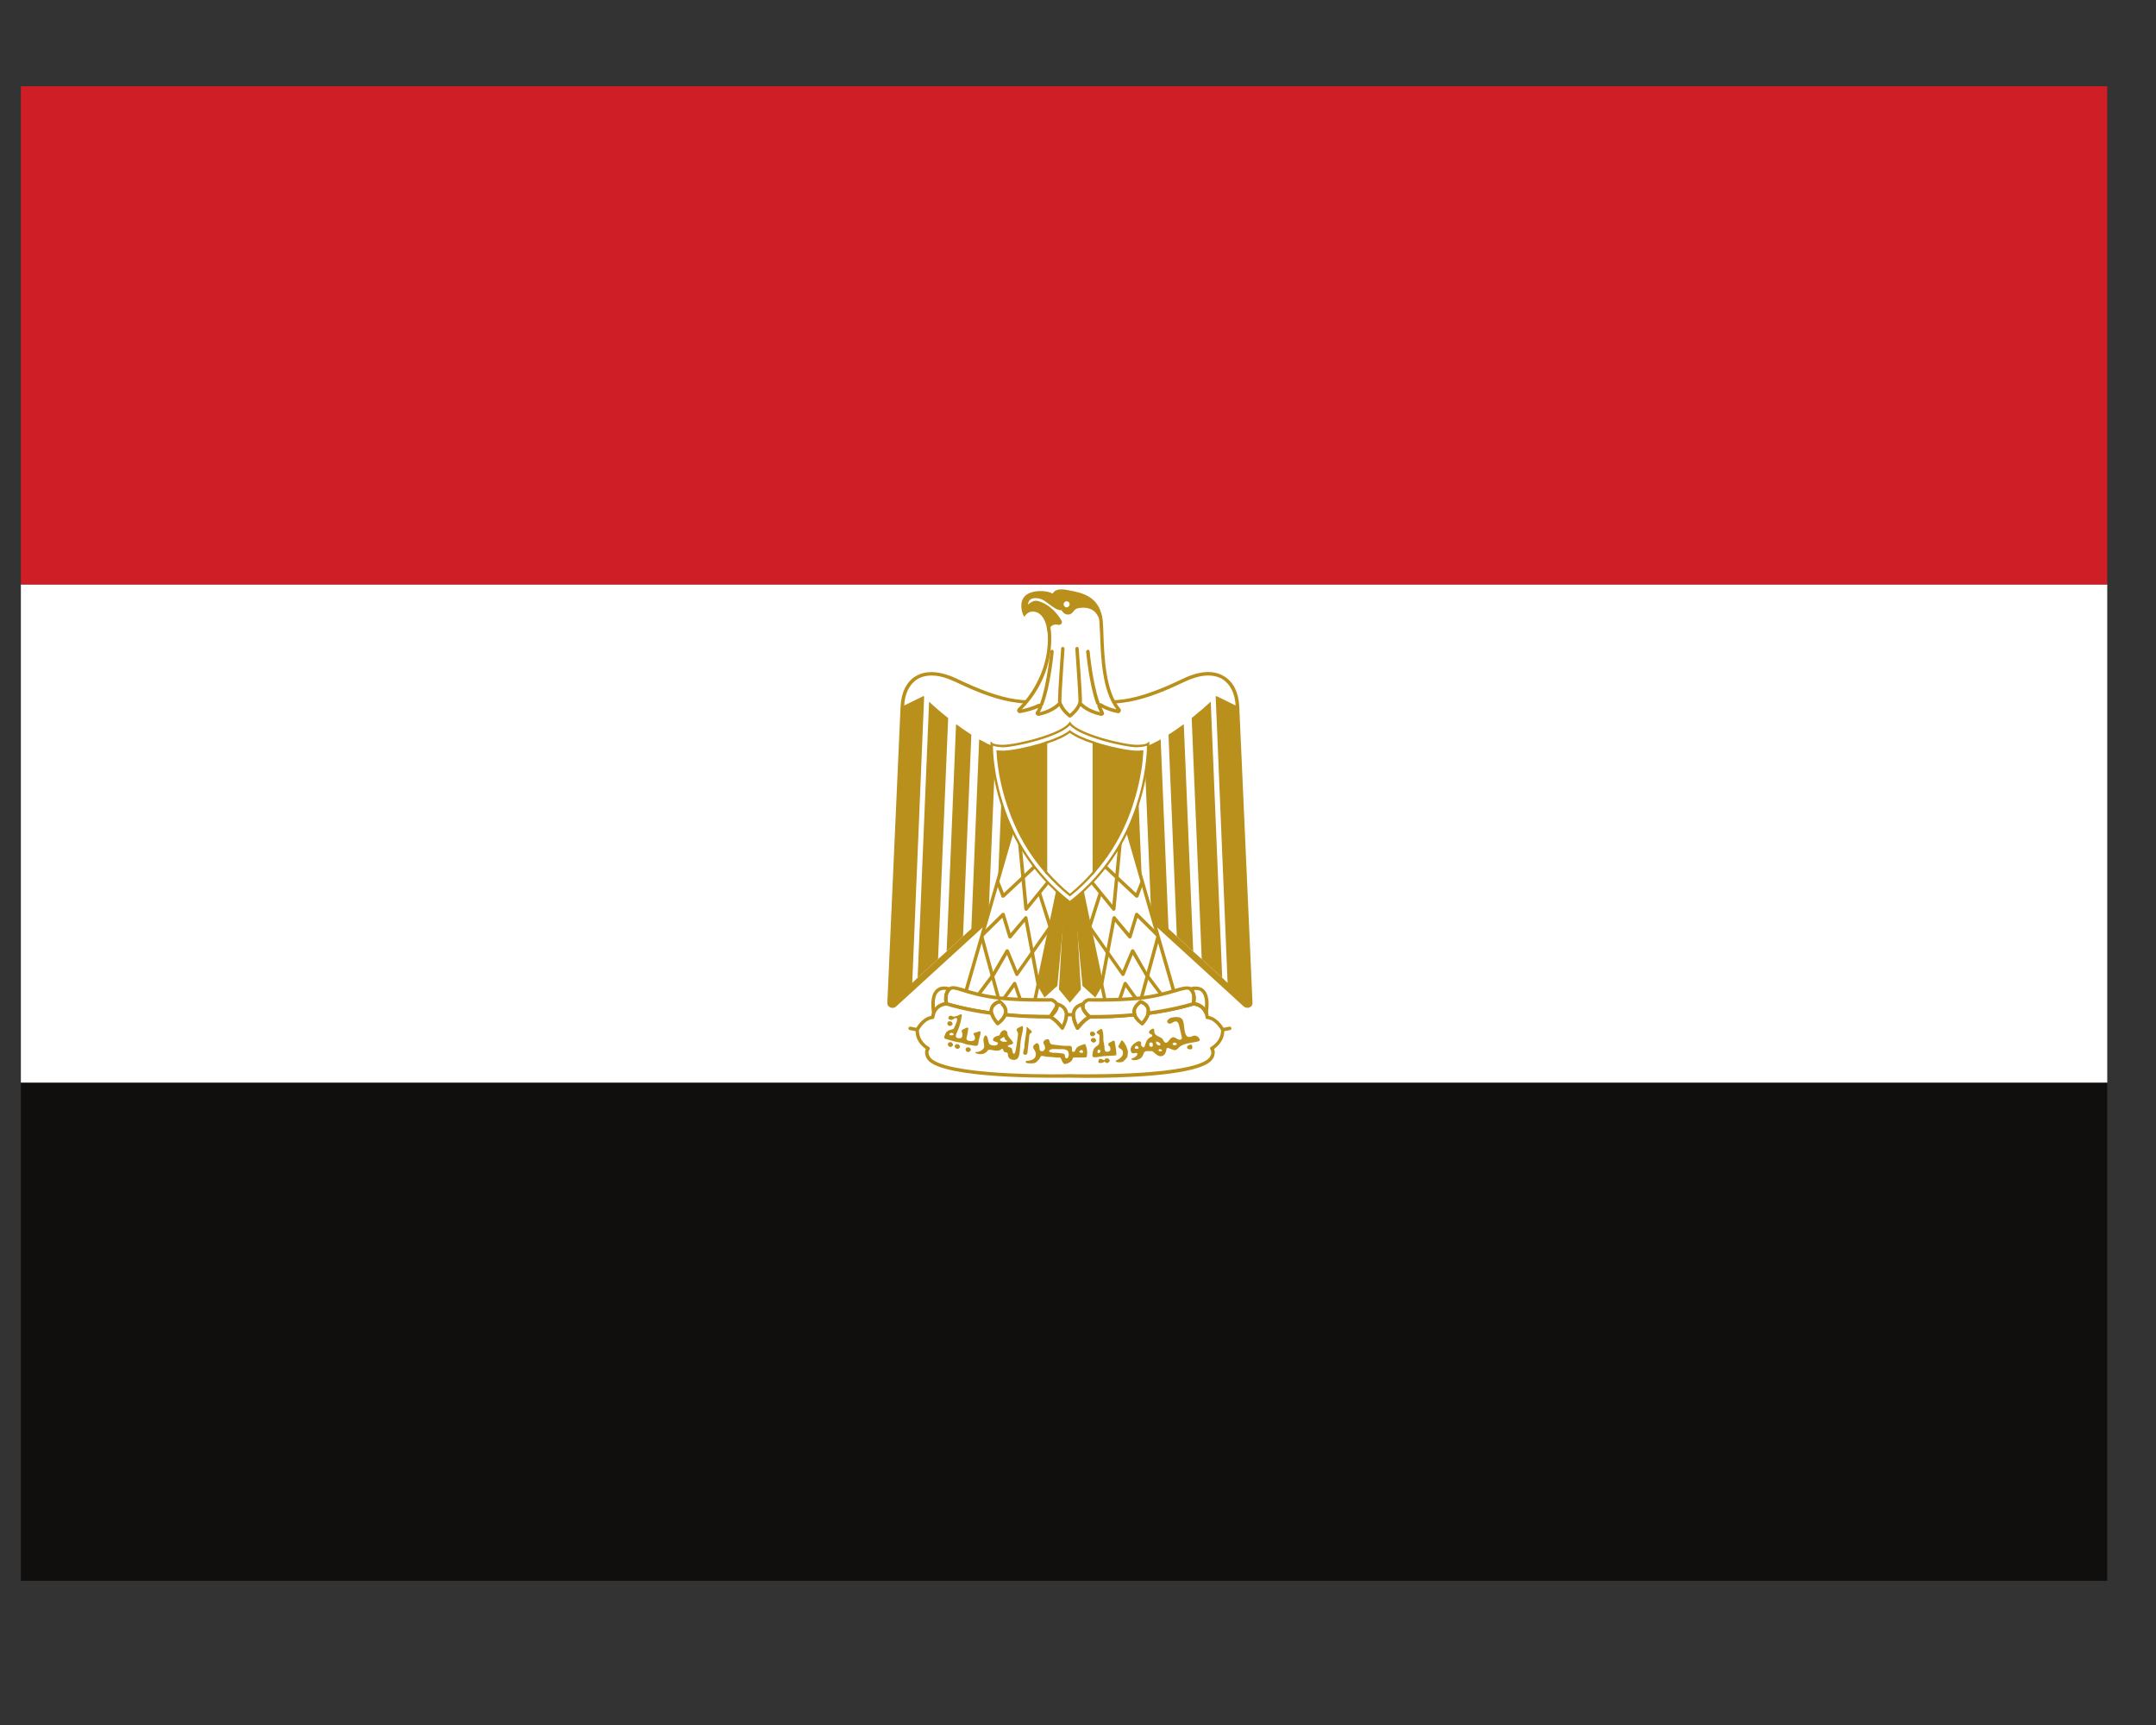 <svg xmlns="http://www.w3.org/2000/svg" xmlns:xlink="http://www.w3.org/1999/xlink" width="50" zoomAndPan="magnify" viewBox="0 0 37.5 30" height="40" preserveAspectRatio="xMidYMid meet" version="1.0"><rect x="0" y="0" width="37.5" height="30" fill="#333333" stroke="none"/><defs><clipPath id="5edb1a6a4b"><path d="M 0.363 18 L 36.652 18 L 36.652 27.582 L 0.363 27.582 Z M 0.363 18 " clip-rule="nonzero"/></clipPath><clipPath id="6e9725c620"><path d="M 0.363 10 L 36.652 10 L 36.652 19 L 0.363 19 Z M 0.363 10 " clip-rule="nonzero"/></clipPath><clipPath id="31eac10a51"><path d="M 0.363 1.453 L 36.652 1.453 L 36.652 11 L 0.363 11 Z M 0.363 1.453 " clip-rule="nonzero"/></clipPath></defs><g clip-path="url(#5edb1a6a4b)"><path fill="#100f0d" d="M 38.207 18.828 L 38.207 27.492 L -0.988 27.492 L -0.988 18.828 L 38.207 18.828 " fill-opacity="1" fill-rule="nonzero"/></g><g clip-path="url(#6e9725c620)"><path fill="#ffffff" d="M 38.207 10.164 L 38.207 18.828 L -0.988 18.828 L -0.988 10.164 L 38.207 10.164 " fill-opacity="1" fill-rule="nonzero"/></g><g clip-path="url(#31eac10a51)"><path fill="#d01e27" d="M 38.207 1.5 L 38.207 10.164 L -0.988 10.164 L -0.988 1.5 L 38.207 1.5 " fill-opacity="1" fill-rule="nonzero"/></g><path fill="#b9901c" d="M 19.141 10.742 C 19.059 10.52 18.848 10.527 18.742 10.551 C 18.637 10.57 18.648 10.66 18.578 10.66 C 18.527 10.66 18.504 10.625 18.492 10.602 C 18.488 10.59 18.477 10.586 18.469 10.586 C 18.414 10.59 18.355 10.543 18.355 10.543 C 18.211 10.453 18.152 10.375 18.008 10.375 C 17.91 10.375 17.871 10.426 17.855 10.48 C 17.848 10.516 17.887 10.543 17.914 10.523 C 17.93 10.512 17.941 10.504 17.953 10.496 C 17.984 10.477 18.027 10.473 18.062 10.484 C 18.336 10.574 18.457 10.852 18.457 10.852 C 18.34 10.805 18.273 10.852 18.234 10.906 C 18.164 10.562 17.918 10.559 17.82 10.672 C 17.82 10.672 17.68 10.344 18.051 10.309 C 18.051 10.309 18.246 10.293 18.332 10.375 C 18.332 10.375 18.309 10.238 18.582 10.293 C 18.832 10.344 19.082 10.402 19.141 10.742 " fill-opacity="1" fill-rule="nonzero"/><path fill="#b9901c" d="M 18.469 10.555 C 18.488 10.555 18.512 10.57 18.52 10.59 C 18.531 10.617 18.551 10.629 18.578 10.629 C 18.594 10.629 18.602 10.621 18.617 10.598 C 18.641 10.57 18.668 10.535 18.738 10.523 C 18.805 10.508 18.941 10.492 19.051 10.57 C 18.957 10.41 18.785 10.363 18.578 10.32 C 18.445 10.293 18.395 10.316 18.375 10.336 C 18.359 10.352 18.359 10.371 18.359 10.371 L 18.371 10.457 L 18.309 10.398 C 18.246 10.336 18.105 10.336 18.055 10.34 C 18.043 10.34 18.031 10.344 18.02 10.344 C 18.129 10.348 18.195 10.395 18.273 10.453 C 18.305 10.473 18.332 10.496 18.371 10.52 C 18.387 10.531 18.434 10.559 18.469 10.555 Z M 17.965 10.578 C 17.984 10.578 18.008 10.578 18.023 10.582 C 18.086 10.598 18.195 10.652 18.25 10.844 C 18.285 10.816 18.332 10.797 18.398 10.805 C 18.348 10.723 18.234 10.574 18.051 10.512 C 18.023 10.504 17.992 10.508 17.969 10.523 C 17.957 10.527 17.945 10.535 17.938 10.543 C 17.91 10.562 17.879 10.562 17.855 10.547 C 17.84 10.535 17.828 10.523 17.824 10.504 C 17.82 10.547 17.828 10.59 17.836 10.617 C 17.871 10.59 17.918 10.578 17.965 10.578 Z M 18.219 10.98 L 18.207 10.91 C 18.176 10.762 18.105 10.664 18.008 10.641 C 17.949 10.625 17.883 10.645 17.844 10.691 L 17.812 10.727 L 17.793 10.684 C 17.789 10.676 17.727 10.523 17.797 10.406 C 17.84 10.332 17.926 10.293 18.047 10.281 C 18.055 10.281 18.207 10.266 18.309 10.324 C 18.316 10.312 18.324 10.301 18.332 10.293 C 18.379 10.246 18.465 10.238 18.59 10.266 C 18.82 10.309 19.105 10.367 19.172 10.738 L 19.113 10.754 C 19.039 10.551 18.852 10.559 18.746 10.578 C 18.703 10.59 18.688 10.613 18.668 10.637 C 18.648 10.66 18.625 10.688 18.578 10.688 C 18.531 10.688 18.488 10.66 18.465 10.613 C 18.406 10.617 18.344 10.574 18.336 10.57 C 18.301 10.547 18.27 10.523 18.238 10.5 C 18.16 10.441 18.105 10.402 18.008 10.402 C 17.941 10.402 17.902 10.434 17.887 10.488 C 17.883 10.492 17.887 10.496 17.887 10.5 C 17.891 10.5 17.895 10.5 17.898 10.496 C 17.91 10.488 17.926 10.48 17.938 10.473 C 17.98 10.445 18.027 10.441 18.07 10.457 C 18.355 10.551 18.48 10.824 18.484 10.84 L 18.516 10.902 L 18.445 10.879 C 18.363 10.848 18.301 10.859 18.262 10.922 L 18.219 10.98 " fill-opacity="1" fill-rule="nonzero"/><path fill="#ffffff" d="M 18.605 10.508 C 18.605 10.535 18.582 10.562 18.551 10.562 C 18.523 10.562 18.5 10.535 18.5 10.508 C 18.5 10.48 18.523 10.457 18.551 10.457 C 18.582 10.457 18.605 10.48 18.605 10.508 " fill-opacity="1" fill-rule="nonzero"/><path fill="#ffffff" d="M 21.758 17.438 C 21.758 17.488 21.695 17.52 21.656 17.484 L 18.609 14.703 L 15.562 17.484 C 15.523 17.52 15.461 17.488 15.465 17.438 L 15.695 12.285 C 15.715 11.824 16.051 11.555 16.621 11.828 C 17.332 12.164 17.953 12.371 18.609 12.039 C 19.27 12.371 19.887 12.164 20.598 11.828 C 21.168 11.555 21.504 11.824 21.523 12.285 L 21.758 17.438 " fill-opacity="1" fill-rule="nonzero"/><path fill="#b9901c" d="M 18.609 14.672 C 18.617 14.672 18.625 14.676 18.629 14.68 L 21.676 17.461 C 21.691 17.473 21.703 17.469 21.711 17.465 C 21.715 17.465 21.727 17.457 21.727 17.438 L 21.492 12.285 C 21.484 12.062 21.398 11.895 21.258 11.809 C 21.094 11.715 20.871 11.73 20.609 11.855 C 19.98 12.152 19.309 12.418 18.609 12.074 C 17.91 12.418 17.238 12.152 16.609 11.855 C 16.348 11.73 16.121 11.715 15.961 11.809 C 15.82 11.895 15.734 12.062 15.727 12.285 L 15.492 17.438 C 15.492 17.457 15.504 17.465 15.508 17.465 C 15.512 17.469 15.527 17.473 15.543 17.461 L 18.59 14.68 C 18.594 14.676 18.602 14.672 18.609 14.672 Z M 21.699 17.527 C 21.676 17.527 21.656 17.52 21.637 17.508 L 18.609 14.742 L 15.582 17.508 C 15.555 17.531 15.516 17.535 15.484 17.52 C 15.449 17.504 15.43 17.473 15.434 17.438 L 15.664 12.285 C 15.676 12.039 15.77 11.852 15.93 11.758 C 16.055 11.684 16.277 11.633 16.637 11.801 C 17.41 12.172 17.98 12.324 18.594 12.012 C 18.605 12.008 18.613 12.008 18.625 12.012 C 19.238 12.324 19.805 12.172 20.582 11.801 C 20.941 11.629 21.164 11.684 21.285 11.758 C 21.449 11.852 21.543 12.039 21.555 12.285 L 21.785 17.438 C 21.789 17.473 21.77 17.504 21.734 17.52 C 21.723 17.527 21.711 17.527 21.699 17.527 " fill-opacity="1" fill-rule="nonzero"/><path fill="#b9901c" d="M 16.895 12.777 L 16.75 16.285 L 16.465 16.547 L 16.629 12.594 C 16.711 12.656 16.801 12.715 16.895 12.777 " fill-opacity="1" fill-rule="nonzero"/><path fill="#b9901c" d="M 16.492 12.488 L 16.316 16.68 L 15.961 17.004 L 16.16 12.203 C 16.234 12.273 16.348 12.375 16.492 12.488 " fill-opacity="1" fill-rule="nonzero"/><path fill="#b9901c" d="M 17.316 13 L 17.191 16 L 16.891 16.27 L 16.742 16.406 L 16.457 16.664 L 16.312 16.801 L 15.953 17.125 L 15.859 17.211 L 15.559 17.488 C 15.52 17.523 15.457 17.492 15.457 17.441 L 15.695 12.285 L 16.062 12.105 C 16.062 12.105 16.066 12.109 16.074 12.117 L 15.867 17.094 L 15.961 17.004 L 16.316 16.68 L 16.465 16.547 L 16.75 16.285 L 16.895 16.152 L 17.031 12.859 C 17.125 12.91 17.219 12.957 17.316 13 " fill-opacity="1" fill-rule="nonzero"/><path fill="#b9901c" d="M 17.453 13.055 L 17.336 15.863 L 18.609 14.703 L 18.609 12.961 C 18.254 13.215 17.844 13.191 17.453 13.055 " fill-opacity="1" fill-rule="nonzero"/><path fill="#b9901c" d="M 20.324 12.777 L 20.469 16.285 L 20.754 16.547 L 20.59 12.594 C 20.508 12.656 20.418 12.715 20.324 12.777 " fill-opacity="1" fill-rule="nonzero"/><path fill="#b9901c" d="M 20.727 12.488 L 20.902 16.68 L 21.258 17.004 L 21.059 12.203 C 20.984 12.273 20.867 12.375 20.727 12.488 " fill-opacity="1" fill-rule="nonzero"/><path fill="#b9901c" d="M 19.902 13 L 20.027 16 L 20.328 16.27 L 20.477 16.406 L 20.762 16.664 L 20.906 16.801 L 21.266 17.125 L 21.359 17.211 L 21.66 17.488 C 21.699 17.523 21.762 17.492 21.762 17.441 L 21.523 12.285 L 21.156 12.105 C 21.156 12.105 21.152 12.109 21.145 12.117 L 21.352 17.094 L 21.258 17.004 L 20.902 16.68 L 20.754 16.547 L 20.469 16.285 L 20.324 16.152 L 20.188 12.859 C 20.094 12.91 20 12.957 19.902 13 " fill-opacity="1" fill-rule="nonzero"/><path fill="#b9901c" d="M 19.766 13.055 L 19.883 15.863 L 18.609 14.703 L 18.609 12.961 C 18.965 13.215 19.375 13.191 19.766 13.055 " fill-opacity="1" fill-rule="nonzero"/><path fill="#b9901c" d="M 18.777 17.199 L 18.609 17.402 L 18.441 17.199 L 18.547 15.426 L 18.609 15.414 L 18.672 15.426 L 18.777 17.199 " fill-opacity="1" fill-rule="nonzero"/><path fill="#b9901c" d="M 18.465 17.191 L 18.609 17.367 L 18.754 17.191 L 18.652 15.445 L 18.609 15.438 L 18.566 15.445 Z M 18.609 17.438 L 18.418 17.207 L 18.523 15.406 L 18.609 15.391 L 18.695 15.406 L 18.801 17.207 L 18.609 17.438 " fill-opacity="1" fill-rule="nonzero"/><path fill="#b9901c" d="M 18.035 17.086 L 18.172 17.312 L 18.371 17.133 L 18.539 15.367 L 18.477 15.344 L 18.41 15.348 L 18.035 17.086 " fill-opacity="1" fill-rule="nonzero"/><path fill="#b9901c" d="M 18.062 17.078 L 18.176 17.273 L 18.348 17.125 L 18.512 15.383 L 18.473 15.367 L 18.43 15.371 Z M 18.168 17.348 L 18.012 17.086 L 18.016 17.078 L 18.391 15.324 L 18.48 15.32 L 18.562 15.352 L 18.391 17.145 L 18.168 17.348 " fill-opacity="1" fill-rule="nonzero"/><path fill="#b9901c" d="M 19.184 17.086 L 19.047 17.312 L 18.848 17.133 L 18.68 15.367 L 18.742 15.344 L 18.809 15.348 L 19.184 17.086 " fill-opacity="1" fill-rule="nonzero"/><path fill="#b9901c" d="M 18.871 17.125 L 19.043 17.273 L 19.156 17.078 L 18.789 15.371 L 18.746 15.367 L 18.707 15.383 Z M 19.051 17.348 L 18.828 17.145 L 18.656 15.352 L 18.738 15.32 L 18.828 15.324 L 19.207 17.086 L 19.051 17.348 " fill-opacity="1" fill-rule="nonzero"/><path fill="#ffffff" d="M 19.117 12.281 C 19.133 12.324 19.152 12.363 19.172 12.395 C 19.18 12.406 19.168 12.422 19.152 12.422 C 19.078 12.402 18.914 12.355 18.801 12.25 C 18.793 12.238 18.777 12.242 18.773 12.254 C 18.738 12.34 18.652 12.418 18.621 12.445 C 18.613 12.449 18.605 12.449 18.598 12.445 C 18.566 12.418 18.48 12.34 18.445 12.254 C 18.441 12.242 18.426 12.238 18.418 12.25 C 18.305 12.355 18.141 12.402 18.066 12.422 C 18.051 12.422 18.039 12.406 18.047 12.395 C 18.062 12.363 18.082 12.332 18.098 12.293 C 18.105 12.277 18.086 12.262 18.07 12.27 C 17.965 12.324 17.824 12.355 17.742 12.371 C 17.723 12.375 17.715 12.355 17.727 12.34 C 17.852 12.219 18.211 11.824 18.25 11.223 C 18.262 11.098 18.254 10.996 18.238 10.914 C 18.234 10.91 18.238 10.902 18.242 10.898 C 18.273 10.855 18.328 10.816 18.418 10.836 C 18.434 10.84 18.445 10.824 18.438 10.812 C 18.395 10.73 18.273 10.555 18.062 10.484 C 18.027 10.473 17.984 10.477 17.953 10.496 C 17.938 10.508 17.914 10.523 17.898 10.535 C 17.879 10.555 17.848 10.539 17.852 10.512 C 17.859 10.449 17.891 10.375 18.008 10.375 C 18.152 10.375 18.211 10.453 18.355 10.543 C 18.355 10.543 18.414 10.59 18.469 10.586 C 18.477 10.586 18.488 10.59 18.492 10.602 C 18.504 10.625 18.527 10.66 18.578 10.66 C 18.648 10.66 18.637 10.57 18.742 10.551 C 18.848 10.527 19.055 10.52 19.141 10.742 C 19.141 10.742 19.145 10.742 19.145 10.746 C 19.148 10.781 19.152 10.816 19.156 10.859 C 19.176 11.285 19.168 12 19.461 12.344 C 19.473 12.355 19.461 12.375 19.445 12.375 C 19.375 12.359 19.254 12.328 19.145 12.262 C 19.129 12.25 19.109 12.266 19.117 12.281 " fill-opacity="1" fill-rule="nonzero"/><path fill="#b9901c" d="M 18.801 12.266 Z M 19.145 12.273 Z M 18.43 12.215 C 18.434 12.215 18.438 12.215 18.438 12.215 C 18.453 12.219 18.469 12.23 18.477 12.242 C 18.504 12.316 18.574 12.383 18.609 12.414 C 18.641 12.387 18.715 12.316 18.746 12.242 C 18.75 12.23 18.766 12.219 18.777 12.215 C 18.793 12.211 18.812 12.215 18.824 12.227 C 18.918 12.32 19.055 12.367 19.133 12.387 C 19.117 12.359 19.105 12.328 19.09 12.293 C 19.082 12.273 19.086 12.25 19.102 12.238 C 19.121 12.227 19.141 12.223 19.16 12.234 C 19.25 12.293 19.352 12.32 19.418 12.336 C 19.168 12.012 19.148 11.43 19.133 11 C 19.129 10.949 19.125 10.902 19.125 10.859 C 19.125 10.82 19.121 10.785 19.113 10.75 C 19.035 10.551 18.852 10.559 18.746 10.578 C 18.703 10.59 18.688 10.613 18.668 10.637 C 18.648 10.66 18.625 10.688 18.578 10.688 C 18.531 10.688 18.488 10.66 18.465 10.613 C 18.406 10.617 18.344 10.574 18.336 10.57 C 18.301 10.547 18.27 10.523 18.238 10.5 C 18.16 10.441 18.105 10.402 18.008 10.402 C 17.93 10.402 17.887 10.441 17.879 10.516 C 17.895 10.5 17.914 10.484 17.938 10.473 C 17.98 10.445 18.027 10.441 18.07 10.457 C 18.293 10.527 18.422 10.719 18.465 10.797 C 18.473 10.812 18.473 10.832 18.461 10.848 C 18.449 10.863 18.43 10.871 18.41 10.867 C 18.348 10.852 18.301 10.867 18.27 10.91 C 18.285 11 18.289 11.105 18.281 11.227 C 18.242 11.793 17.934 12.176 17.773 12.336 C 17.848 12.32 17.965 12.289 18.059 12.242 C 18.078 12.234 18.098 12.238 18.113 12.25 C 18.129 12.266 18.133 12.285 18.125 12.305 C 18.113 12.332 18.098 12.363 18.086 12.387 C 18.164 12.367 18.301 12.32 18.395 12.227 C 18.402 12.219 18.418 12.215 18.43 12.215 Z M 18.609 12.48 C 18.598 12.48 18.59 12.473 18.578 12.465 C 18.547 12.438 18.465 12.367 18.426 12.281 C 18.312 12.387 18.156 12.43 18.074 12.449 C 18.055 12.453 18.035 12.445 18.023 12.43 C 18.012 12.418 18.012 12.395 18.02 12.379 C 18.035 12.359 18.047 12.336 18.059 12.312 C 17.941 12.363 17.805 12.391 17.746 12.402 C 17.727 12.406 17.707 12.395 17.695 12.375 C 17.688 12.359 17.691 12.336 17.707 12.32 C 17.816 12.215 18.18 11.82 18.223 11.219 C 18.23 11.105 18.227 11.004 18.207 10.918 C 18.207 10.906 18.207 10.895 18.215 10.883 C 18.246 10.836 18.305 10.793 18.398 10.805 C 18.348 10.723 18.234 10.574 18.051 10.512 C 18.023 10.504 17.992 10.508 17.969 10.523 C 17.949 10.535 17.934 10.547 17.918 10.559 C 17.902 10.578 17.875 10.578 17.852 10.57 C 17.828 10.559 17.816 10.535 17.82 10.508 C 17.832 10.402 17.902 10.344 18.008 10.344 C 18.125 10.344 18.191 10.391 18.273 10.453 C 18.305 10.473 18.332 10.496 18.371 10.52 C 18.387 10.531 18.434 10.559 18.469 10.555 C 18.488 10.559 18.512 10.57 18.52 10.59 C 18.531 10.617 18.551 10.629 18.578 10.629 C 18.594 10.629 18.602 10.621 18.617 10.598 C 18.641 10.57 18.668 10.535 18.738 10.523 C 18.836 10.5 19.074 10.48 19.168 10.73 C 19.172 10.73 19.172 10.738 19.172 10.738 C 19.18 10.777 19.184 10.816 19.184 10.855 C 19.188 10.902 19.191 10.949 19.191 11 C 19.207 11.43 19.227 12.023 19.484 12.324 C 19.5 12.34 19.5 12.363 19.488 12.379 C 19.48 12.398 19.461 12.406 19.438 12.402 C 19.379 12.391 19.266 12.363 19.16 12.305 C 19.172 12.332 19.184 12.355 19.195 12.379 C 19.207 12.395 19.207 12.418 19.195 12.43 C 19.184 12.445 19.164 12.453 19.145 12.449 C 19.062 12.43 18.906 12.387 18.793 12.281 C 18.754 12.367 18.672 12.438 18.641 12.465 C 18.629 12.473 18.621 12.48 18.609 12.48 " fill-opacity="1" fill-rule="nonzero"/><path fill="#b9901c" d="M 19.098 12.258 C 19.082 12.258 19.07 12.25 19.066 12.238 C 18.941 11.887 18.895 11.355 18.891 11.332 C 18.891 11.316 18.902 11.305 18.918 11.301 C 18.938 11.297 18.949 11.312 18.953 11.328 C 18.953 11.332 19 11.875 19.125 12.219 L 19.125 12.227 C 19.125 12.242 19.113 12.258 19.098 12.258 " fill-opacity="1" fill-rule="nonzero"/><path fill="#b9901c" d="M 18.781 12.258 C 18.777 12.258 18.777 12.258 18.773 12.258 C 18.758 12.25 18.75 12.234 18.754 12.219 C 18.758 12.207 18.758 12.195 18.758 12.18 C 18.758 12.051 18.703 11.289 18.703 11.281 C 18.703 11.266 18.715 11.254 18.73 11.25 C 18.746 11.25 18.762 11.262 18.762 11.277 C 18.766 11.309 18.82 12.047 18.82 12.18 C 18.82 12.199 18.816 12.215 18.812 12.234 C 18.809 12.246 18.797 12.258 18.781 12.258 " fill-opacity="1" fill-rule="nonzero"/><path fill="#b9901c" d="M 18.117 12.277 C 18.113 12.277 18.109 12.273 18.105 12.273 C 18.09 12.27 18.082 12.25 18.09 12.238 C 18.215 11.895 18.266 11.332 18.27 11.328 C 18.27 11.312 18.285 11.297 18.301 11.301 C 18.316 11.305 18.328 11.316 18.328 11.332 C 18.324 11.355 18.277 11.906 18.145 12.258 C 18.141 12.27 18.129 12.277 18.117 12.277 " fill-opacity="1" fill-rule="nonzero"/><path fill="#b9901c" d="M 18.438 12.258 C 18.426 12.258 18.41 12.246 18.406 12.234 C 18.402 12.215 18.402 12.199 18.402 12.18 C 18.402 12.047 18.453 11.309 18.457 11.277 C 18.457 11.262 18.473 11.25 18.488 11.25 C 18.504 11.254 18.516 11.266 18.516 11.281 C 18.516 11.289 18.461 12.051 18.461 12.18 C 18.461 12.195 18.461 12.207 18.465 12.219 C 18.469 12.234 18.461 12.25 18.445 12.258 C 18.441 12.258 18.438 12.258 18.438 12.258 " fill-opacity="1" fill-rule="nonzero"/><path fill="#ffffff" d="M 16.742 17.453 L 17.688 14.164 L 18.609 14.496 L 17.906 17.848 L 16.742 17.453 " fill-opacity="1" fill-rule="nonzero"/><path fill="#b9901c" d="M 16.777 17.434 L 17.883 17.809 L 18.574 14.516 L 17.707 14.203 Z M 17.906 17.875 C 17.902 17.875 17.898 17.875 17.895 17.875 L 16.73 17.484 C 16.719 17.477 16.711 17.461 16.711 17.445 L 17.66 14.156 C 17.66 14.145 17.668 14.141 17.676 14.137 C 17.68 14.133 17.691 14.133 17.699 14.137 L 18.621 14.469 C 18.633 14.473 18.641 14.488 18.637 14.504 L 17.934 17.852 C 17.934 17.859 17.926 17.867 17.918 17.871 C 17.914 17.875 17.91 17.875 17.906 17.875 " fill-opacity="1" fill-rule="nonzero"/><path fill="#b9901c" d="M 17.848 15.84 C 17.844 15.84 17.844 15.84 17.84 15.84 C 17.828 15.832 17.82 15.824 17.816 15.812 L 17.66 14.168 L 17.719 14.16 L 17.871 15.734 L 18.48 14.988 L 18.523 15.023 L 17.871 15.828 C 17.867 15.836 17.859 15.84 17.848 15.84 " fill-opacity="1" fill-rule="nonzero"/><path fill="#b9901c" d="M 17.449 15.613 C 17.445 15.613 17.441 15.613 17.441 15.613 C 17.43 15.609 17.422 15.605 17.418 15.594 L 17.324 15.344 L 17.379 15.324 L 17.461 15.531 L 18.59 14.473 L 18.629 14.52 L 17.469 15.605 C 17.461 15.609 17.453 15.613 17.449 15.613 " fill-opacity="1" fill-rule="nonzero"/><path fill="#b9901c" d="M 16.891 17.516 L 16.844 17.48 L 17.258 16.926 L 17.492 16.523 C 17.496 16.516 17.508 16.508 17.52 16.508 C 17.531 16.512 17.543 16.516 17.547 16.527 L 17.695 16.883 L 18.234 16.117 L 18.051 15.535 L 18.105 15.516 L 18.297 16.113 C 18.297 16.121 18.297 16.129 18.293 16.137 L 17.711 16.961 C 17.707 16.973 17.695 16.977 17.684 16.973 C 17.676 16.973 17.664 16.969 17.66 16.957 L 17.516 16.605 L 17.309 16.961 L 16.891 17.516 " fill-opacity="1" fill-rule="nonzero"/><path fill="#b9901c" d="M 17.484 17.672 L 17.855 17.797 L 17.641 17.168 L 17.426 17.465 Z M 17.906 17.875 C 17.902 17.875 17.898 17.875 17.895 17.875 L 17.449 17.723 C 17.441 17.723 17.434 17.715 17.43 17.703 L 17.047 16.301 L 17.105 16.285 L 17.406 17.391 L 17.625 17.086 C 17.629 17.078 17.641 17.074 17.652 17.074 C 17.664 17.078 17.672 17.086 17.676 17.094 L 17.934 17.836 C 17.938 17.848 17.934 17.859 17.926 17.867 C 17.922 17.875 17.914 17.875 17.906 17.875 " fill-opacity="1" fill-rule="nonzero"/><path fill="#b9901c" d="M 18.027 17.117 L 17.824 16.031 L 17.59 16.312 C 17.582 16.32 17.574 16.324 17.562 16.324 C 17.551 16.32 17.543 16.312 17.539 16.305 L 17.434 15.961 L 17.105 16.285 L 17.062 16.242 L 17.426 15.883 C 17.434 15.875 17.445 15.871 17.453 15.875 C 17.465 15.875 17.473 15.883 17.477 15.895 L 17.578 16.23 L 17.82 15.945 C 17.828 15.934 17.836 15.93 17.852 15.934 C 17.859 15.938 17.871 15.945 17.871 15.957 L 18.086 17.105 L 18.027 17.117 " fill-opacity="1" fill-rule="nonzero"/><path fill="#ffffff" d="M 20.477 17.453 L 19.531 14.164 L 18.609 14.496 L 19.316 17.848 L 20.477 17.453 " fill-opacity="1" fill-rule="nonzero"/><path fill="#b9901c" d="M 18.645 14.516 L 19.336 17.809 L 20.441 17.434 L 19.512 14.203 Z M 19.316 17.875 C 19.309 17.875 19.305 17.875 19.301 17.871 C 19.293 17.867 19.289 17.859 19.285 17.852 L 18.582 14.504 C 18.578 14.488 18.586 14.473 18.598 14.469 L 19.52 14.137 C 19.527 14.133 19.539 14.133 19.543 14.137 C 19.551 14.141 19.559 14.145 19.559 14.156 L 20.508 17.445 C 20.508 17.461 20.5 17.477 20.488 17.484 L 19.324 17.875 C 19.32 17.875 19.316 17.875 19.316 17.875 " fill-opacity="1" fill-rule="nonzero"/><path fill="#b9901c" d="M 19.371 15.84 C 19.363 15.84 19.352 15.836 19.348 15.828 L 18.695 15.023 L 18.738 14.988 L 19.348 15.734 L 19.5 14.16 L 19.559 14.168 L 19.402 15.812 C 19.398 15.824 19.391 15.832 19.379 15.84 C 19.375 15.84 19.375 15.84 19.371 15.84 " fill-opacity="1" fill-rule="nonzero"/><path fill="#b9901c" d="M 19.77 15.613 C 19.766 15.613 19.758 15.609 19.75 15.605 L 18.59 14.52 L 18.629 14.473 L 19.758 15.531 L 19.84 15.324 L 19.895 15.344 L 19.801 15.594 C 19.797 15.605 19.789 15.609 19.777 15.613 C 19.777 15.613 19.773 15.613 19.77 15.613 " fill-opacity="1" fill-rule="nonzero"/><path fill="#b9901c" d="M 20.328 17.516 L 19.914 16.965 L 19.703 16.605 L 19.559 16.957 C 19.555 16.969 19.543 16.973 19.535 16.973 C 19.523 16.977 19.512 16.973 19.508 16.961 L 18.926 16.137 C 18.922 16.129 18.922 16.121 18.922 16.113 L 19.113 15.516 L 19.168 15.535 L 18.984 16.117 L 19.523 16.883 L 19.672 16.527 C 19.676 16.516 19.688 16.512 19.699 16.508 C 19.711 16.508 19.723 16.516 19.727 16.523 L 19.961 16.93 L 20.375 17.48 L 20.328 17.516 " fill-opacity="1" fill-rule="nonzero"/><path fill="#b9901c" d="M 19.578 17.168 L 19.363 17.797 L 19.734 17.672 L 19.793 17.465 Z M 19.316 17.875 C 19.309 17.875 19.301 17.875 19.293 17.867 C 19.285 17.859 19.281 17.848 19.285 17.836 L 19.543 17.094 C 19.547 17.086 19.555 17.078 19.566 17.074 C 19.578 17.074 19.59 17.078 19.594 17.086 L 19.812 17.391 L 20.113 16.285 L 20.172 16.301 L 19.789 17.703 C 19.785 17.715 19.777 17.723 19.77 17.723 L 19.324 17.875 C 19.32 17.875 19.316 17.875 19.316 17.875 " fill-opacity="1" fill-rule="nonzero"/><path fill="#b9901c" d="M 19.191 17.117 L 19.133 17.105 L 19.348 15.957 C 19.352 15.945 19.359 15.938 19.371 15.934 C 19.383 15.93 19.395 15.934 19.402 15.945 L 19.641 16.23 L 19.742 15.895 C 19.746 15.883 19.754 15.875 19.766 15.875 C 19.773 15.871 19.785 15.875 19.793 15.883 L 20.156 16.242 L 20.113 16.285 L 19.785 15.961 L 19.68 16.305 C 19.676 16.312 19.668 16.32 19.656 16.324 C 19.645 16.324 19.637 16.32 19.629 16.312 L 19.395 16.031 L 19.191 17.117 " fill-opacity="1" fill-rule="nonzero"/><path fill="#ffffff" d="M 18.609 15.695 C 17.199 14.605 17.25 12.934 17.25 12.934 C 17.25 12.934 17.285 12.973 17.441 12.973 C 17.652 12.977 18.465 12.789 18.609 12.582 C 18.754 12.789 19.566 12.977 19.777 12.973 C 19.934 12.973 19.969 12.934 19.969 12.934 C 19.969 12.934 20.02 14.605 18.609 15.695 " fill-opacity="1" fill-rule="nonzero"/><path fill="#b9901c" d="M 17.27 12.969 C 17.273 13.207 17.344 14.684 18.609 15.668 C 19.875 14.684 19.949 13.207 19.949 12.969 C 19.918 12.98 19.867 12.992 19.777 12.996 C 19.777 12.996 19.777 12.996 19.773 12.996 C 19.57 12.996 18.793 12.82 18.609 12.613 C 18.426 12.82 17.648 12.996 17.445 12.996 C 17.441 12.996 17.441 12.996 17.441 12.996 C 17.352 12.992 17.297 12.98 17.27 12.969 Z M 18.609 15.719 L 18.598 15.707 C 17.195 14.629 17.227 12.953 17.227 12.934 L 17.23 12.891 L 17.262 12.922 C 17.262 12.922 17.301 12.953 17.441 12.953 C 17.441 12.953 17.445 12.953 17.445 12.953 C 17.676 12.953 18.457 12.762 18.594 12.57 L 18.609 12.547 L 18.625 12.57 C 18.762 12.762 19.543 12.953 19.773 12.953 C 19.777 12.953 19.777 12.953 19.777 12.953 C 19.918 12.953 19.957 12.922 19.957 12.922 L 19.988 12.895 L 19.992 12.934 C 19.992 12.953 20.023 14.629 18.621 15.707 L 18.609 15.719 " fill-opacity="1" fill-rule="nonzero"/><path fill="#b9901c" d="M 18.082 12.949 C 18.121 12.941 18.16 12.93 18.195 12.914 L 18.195 15.168 C 18.082 15.039 17.98 14.898 17.887 14.754 C 17.723 14.488 17.59 14.195 17.496 13.887 C 17.391 13.531 17.363 13.23 17.352 13.07 C 17.379 13.07 17.406 13.074 17.441 13.074 L 17.445 13.074 C 17.574 13.074 17.84 13.023 18.082 12.949 " fill-opacity="1" fill-rule="nonzero"/><path fill="#b9901c" d="M 17.375 13.09 C 17.383 13.246 17.414 13.539 17.52 13.879 C 17.609 14.191 17.738 14.48 17.906 14.746 C 17.988 14.875 18.078 14.996 18.176 15.113 L 18.176 12.941 C 18.148 12.953 18.117 12.961 18.09 12.969 C 17.844 13.043 17.574 13.094 17.445 13.094 C 17.418 13.094 17.395 13.094 17.375 13.09 Z M 18.215 15.219 L 18.18 15.18 C 18.066 15.051 17.965 14.914 17.871 14.766 C 17.703 14.5 17.574 14.203 17.48 13.891 C 17.371 13.531 17.34 13.219 17.332 13.07 L 17.332 13.047 L 17.355 13.051 C 17.383 13.051 17.41 13.055 17.441 13.055 C 17.57 13.055 17.836 13.004 18.078 12.934 C 18.117 12.922 18.152 12.91 18.188 12.898 L 18.215 12.887 L 18.215 15.219 " fill-opacity="1" fill-rule="nonzero"/><path fill="#b9901c" d="M 19.867 13.07 C 19.855 13.23 19.828 13.531 19.723 13.887 C 19.629 14.195 19.496 14.488 19.332 14.754 C 19.238 14.898 19.137 15.039 19.023 15.168 L 19.023 12.914 C 19.059 12.93 19.098 12.941 19.137 12.949 C 19.379 13.023 19.648 13.074 19.773 13.074 L 19.777 13.074 C 19.812 13.074 19.84 13.07 19.867 13.07 " fill-opacity="1" fill-rule="nonzero"/><path fill="#b9901c" d="M 19.043 12.941 L 19.043 15.113 C 19.141 14.996 19.234 14.875 19.312 14.746 C 19.48 14.48 19.609 14.191 19.699 13.879 C 19.805 13.539 19.836 13.246 19.844 13.09 C 19.824 13.094 19.801 13.094 19.777 13.094 C 19.645 13.094 19.375 13.043 19.129 12.969 C 19.102 12.961 19.07 12.953 19.043 12.941 Z M 19.004 15.219 L 19.004 12.887 L 19.031 12.898 C 19.066 12.91 19.102 12.922 19.141 12.934 C 19.383 13.004 19.648 13.055 19.773 13.055 C 19.809 13.055 19.836 13.051 19.863 13.051 L 19.887 13.047 L 19.887 13.07 C 19.879 13.223 19.848 13.531 19.738 13.891 C 19.648 14.203 19.516 14.5 19.348 14.766 C 19.254 14.914 19.152 15.051 19.039 15.18 L 19.004 15.219 " fill-opacity="1" fill-rule="nonzero"/><path fill="#ffffff" d="M 19.023 12.914 L 19.023 15.168 C 18.898 15.312 18.758 15.445 18.609 15.566 C 18.461 15.445 18.32 15.312 18.195 15.168 L 18.195 12.914 C 18.383 12.855 18.52 12.789 18.609 12.723 C 18.699 12.789 18.836 12.855 19.023 12.914 " fill-opacity="1" fill-rule="nonzero"/><path fill="#b9901c" d="M 18.215 15.16 C 18.336 15.297 18.469 15.426 18.609 15.543 C 18.75 15.426 18.887 15.297 19.004 15.16 L 19.004 12.93 C 18.828 12.875 18.699 12.812 18.609 12.746 C 18.52 12.812 18.391 12.875 18.215 12.93 Z M 18.609 15.59 L 18.598 15.582 C 18.445 15.461 18.305 15.324 18.18 15.18 L 18.176 15.176 L 18.176 12.902 L 18.188 12.898 C 18.375 12.836 18.512 12.773 18.598 12.707 L 18.609 12.695 L 18.621 12.707 C 18.707 12.773 18.844 12.836 19.031 12.898 L 19.043 12.902 L 19.043 15.176 L 19.039 15.18 C 18.914 15.324 18.773 15.461 18.621 15.582 L 18.609 15.59 " fill-opacity="1" fill-rule="nonzero"/><path fill="#ffffff" d="M 18.387 17.488 C 18.387 17.504 18.266 17.684 18.266 17.684 C 17.973 17.684 17.711 17.672 17.484 17.648 C 17.516 17.559 17.465 17.492 17.426 17.453 C 17.426 17.453 17.422 17.453 17.422 17.453 C 17.418 17.449 17.418 17.449 17.418 17.445 C 17.414 17.445 17.414 17.445 17.41 17.445 C 17.41 17.441 17.41 17.441 17.41 17.441 C 17.391 17.43 17.383 17.422 17.383 17.422 C 17.383 17.422 17.277 17.449 17.25 17.535 C 17.246 17.543 17.246 17.551 17.242 17.559 C 17.242 17.57 17.242 17.578 17.242 17.586 C 17.242 17.59 17.242 17.594 17.242 17.598 C 17.242 17.598 17.242 17.602 17.242 17.602 C 17.242 17.605 17.242 17.605 17.246 17.609 C 17.246 17.609 17.246 17.609 17.246 17.613 C 17.246 17.617 17.246 17.617 17.246 17.621 C 16.738 17.555 16.461 17.457 16.461 17.457 C 16.461 17.445 16.457 17.434 16.457 17.422 C 16.449 17.379 16.449 17.336 16.457 17.297 C 16.461 17.293 16.461 17.293 16.461 17.293 C 16.469 17.258 16.484 17.23 16.512 17.203 C 16.512 17.203 16.512 17.203 16.516 17.203 C 16.613 17.121 16.789 17.297 17.418 17.359 C 17.797 17.398 18.297 17.391 18.297 17.391 C 18.301 17.395 18.371 17.414 18.387 17.484 C 18.387 17.488 18.387 17.488 18.387 17.488 " fill-opacity="1" fill-rule="nonzero"/><path fill="#b9901c" d="M 17.52 17.621 C 17.758 17.645 18.004 17.652 18.25 17.652 C 18.277 17.613 18.344 17.512 18.355 17.484 C 18.344 17.445 18.309 17.43 18.289 17.422 C 18.289 17.422 18.289 17.418 18.289 17.418 C 18.223 17.422 17.766 17.426 17.414 17.391 C 17.086 17.355 16.879 17.293 16.742 17.25 C 16.617 17.211 16.566 17.195 16.535 17.223 C 16.512 17.246 16.496 17.27 16.488 17.301 C 16.48 17.336 16.48 17.375 16.484 17.418 C 16.484 17.422 16.488 17.43 16.488 17.434 C 16.551 17.453 16.805 17.527 17.211 17.586 C 17.211 17.574 17.215 17.562 17.215 17.555 C 17.215 17.547 17.219 17.535 17.223 17.523 C 17.254 17.426 17.367 17.395 17.371 17.391 C 17.383 17.391 17.391 17.391 17.398 17.395 C 17.398 17.395 17.41 17.402 17.426 17.418 C 17.434 17.422 17.434 17.426 17.438 17.426 C 17.441 17.43 17.441 17.43 17.445 17.434 C 17.504 17.488 17.531 17.555 17.52 17.621 Z M 18.266 17.715 C 18 17.715 17.734 17.699 17.48 17.676 C 17.473 17.676 17.461 17.672 17.457 17.664 C 17.453 17.656 17.453 17.645 17.453 17.637 C 17.48 17.566 17.441 17.512 17.406 17.477 C 17.406 17.477 17.406 17.477 17.402 17.477 L 17.418 17.445 L 17.398 17.469 L 17.41 17.441 L 17.391 17.465 C 17.383 17.457 17.379 17.457 17.375 17.453 C 17.352 17.465 17.297 17.492 17.277 17.543 C 17.277 17.551 17.273 17.555 17.273 17.562 C 17.273 17.57 17.273 17.578 17.273 17.586 L 17.273 17.594 L 17.25 17.605 L 17.262 17.605 L 17.27 17.598 C 17.27 17.602 17.27 17.605 17.273 17.605 C 17.273 17.605 17.277 17.609 17.277 17.613 C 17.277 17.621 17.277 17.629 17.273 17.633 C 17.27 17.645 17.258 17.652 17.242 17.652 C 16.738 17.582 16.465 17.488 16.453 17.484 C 16.441 17.48 16.434 17.473 16.434 17.465 C 16.43 17.453 16.426 17.438 16.426 17.426 C 16.418 17.375 16.422 17.328 16.43 17.289 C 16.441 17.242 16.461 17.207 16.492 17.184 C 16.492 17.184 16.492 17.184 16.492 17.18 C 16.555 17.129 16.629 17.152 16.762 17.191 C 16.895 17.234 17.098 17.297 17.422 17.332 C 17.793 17.367 18.289 17.359 18.297 17.359 C 18.301 17.359 18.309 17.363 18.312 17.363 C 18.34 17.379 18.398 17.406 18.414 17.48 L 18.418 17.488 C 18.418 17.52 18.289 17.699 18.289 17.703 C 18.285 17.711 18.277 17.715 18.266 17.715 " fill-opacity="1" fill-rule="nonzero"/><path fill="#b9901c" d="M 18.316 17.68 C 18.383 17.723 18.438 17.785 18.473 17.824 C 18.504 17.758 18.52 17.695 18.52 17.648 C 18.516 17.578 18.484 17.531 18.418 17.504 C 18.414 17.57 18.359 17.637 18.316 17.68 Z M 18.477 17.91 C 18.469 17.91 18.457 17.906 18.453 17.898 C 18.449 17.898 18.359 17.77 18.254 17.711 C 18.246 17.707 18.238 17.699 18.238 17.691 C 18.234 17.684 18.234 17.676 18.242 17.668 C 18.242 17.668 18.246 17.664 18.246 17.66 C 18.301 17.613 18.363 17.543 18.355 17.492 C 18.355 17.484 18.355 17.48 18.352 17.473 C 18.348 17.461 18.348 17.449 18.355 17.441 C 18.359 17.43 18.375 17.43 18.383 17.43 C 18.508 17.461 18.578 17.535 18.582 17.645 C 18.582 17.715 18.555 17.801 18.504 17.895 C 18.496 17.906 18.488 17.91 18.477 17.91 " fill-opacity="1" fill-rule="nonzero"/><path fill="#b9901c" d="M 16.422 17.215 C 16.391 17.215 16.355 17.223 16.328 17.246 C 16.273 17.289 16.25 17.387 16.262 17.527 C 16.301 17.477 16.359 17.445 16.426 17.43 C 16.426 17.43 16.426 17.426 16.426 17.426 C 16.418 17.375 16.422 17.328 16.43 17.289 C 16.438 17.262 16.445 17.238 16.461 17.219 C 16.449 17.215 16.438 17.215 16.422 17.215 Z M 16.242 17.645 C 16.242 17.645 16.238 17.645 16.238 17.645 C 16.223 17.645 16.215 17.633 16.211 17.621 C 16.18 17.41 16.207 17.266 16.293 17.199 C 16.387 17.121 16.52 17.172 16.527 17.176 C 16.535 17.18 16.543 17.188 16.543 17.195 C 16.547 17.207 16.543 17.219 16.535 17.223 C 16.512 17.246 16.496 17.273 16.488 17.301 C 16.48 17.336 16.48 17.375 16.484 17.418 C 16.488 17.43 16.488 17.438 16.492 17.449 C 16.492 17.457 16.492 17.469 16.488 17.473 C 16.48 17.48 16.473 17.488 16.465 17.488 C 16.348 17.496 16.293 17.57 16.27 17.625 C 16.266 17.637 16.254 17.645 16.242 17.645 " fill-opacity="1" fill-rule="nonzero"/><path fill="#b9901c" d="M 17.355 17.93 C 17.34 17.93 17.324 17.918 17.324 17.902 L 17.324 17.805 C 17.324 17.785 17.34 17.773 17.355 17.773 C 17.371 17.773 17.383 17.785 17.383 17.805 L 17.383 17.902 C 17.383 17.918 17.371 17.93 17.355 17.93 " fill-opacity="1" fill-rule="nonzero"/><path fill="#b9901c" d="M 19.852 17.922 C 19.836 17.922 19.82 17.91 19.82 17.895 L 19.82 17.797 C 19.82 17.777 19.836 17.766 19.852 17.766 C 19.867 17.766 19.883 17.777 19.883 17.797 L 19.883 17.895 C 19.883 17.91 19.867 17.922 19.852 17.922 " fill-opacity="1" fill-rule="nonzero"/><path fill="#b9901c" d="M 15.953 17.938 C 15.953 17.938 15.949 17.938 15.949 17.938 L 15.824 17.914 C 15.809 17.91 15.797 17.895 15.801 17.879 C 15.805 17.863 15.82 17.852 15.836 17.855 L 15.961 17.879 C 15.977 17.879 15.988 17.898 15.984 17.914 C 15.98 17.93 15.969 17.938 15.953 17.938 " fill-opacity="1" fill-rule="nonzero"/><path fill="#ffffff" d="M 17.484 17.648 C 17.469 17.695 17.43 17.746 17.355 17.805 C 17.289 17.73 17.258 17.668 17.246 17.621 C 17.246 17.617 17.246 17.617 17.246 17.613 C 17.246 17.609 17.246 17.609 17.246 17.609 C 17.242 17.605 17.242 17.605 17.242 17.602 C 17.242 17.602 17.242 17.598 17.242 17.598 C 17.242 17.594 17.242 17.59 17.242 17.586 C 17.242 17.578 17.242 17.57 17.242 17.559 C 17.246 17.551 17.246 17.543 17.25 17.535 C 17.277 17.449 17.383 17.422 17.383 17.422 C 17.383 17.422 17.391 17.43 17.41 17.441 C 17.41 17.441 17.41 17.441 17.41 17.445 C 17.414 17.445 17.414 17.445 17.418 17.445 C 17.418 17.449 17.418 17.449 17.422 17.453 C 17.422 17.453 17.426 17.453 17.426 17.453 C 17.465 17.492 17.516 17.559 17.484 17.648 " fill-opacity="1" fill-rule="nonzero"/><path fill="#b9901c" d="M 17.277 17.613 C 17.285 17.656 17.312 17.707 17.359 17.762 C 17.406 17.723 17.438 17.684 17.453 17.645 C 17.453 17.641 17.453 17.641 17.453 17.637 C 17.48 17.566 17.441 17.512 17.406 17.477 C 17.406 17.477 17.406 17.477 17.402 17.477 L 17.418 17.445 L 17.398 17.469 L 17.41 17.441 L 17.391 17.465 C 17.383 17.457 17.379 17.457 17.375 17.453 C 17.352 17.465 17.297 17.492 17.277 17.543 C 17.277 17.551 17.273 17.555 17.273 17.562 C 17.273 17.57 17.273 17.578 17.273 17.586 L 17.273 17.594 L 17.242 17.605 L 17.262 17.605 L 17.27 17.598 C 17.27 17.602 17.27 17.605 17.273 17.605 C 17.273 17.605 17.277 17.609 17.277 17.613 Z M 17.355 17.832 C 17.348 17.832 17.34 17.828 17.332 17.824 C 17.27 17.754 17.23 17.688 17.219 17.629 C 17.219 17.625 17.215 17.625 17.215 17.621 C 17.215 17.617 17.215 17.613 17.215 17.609 C 17.215 17.609 17.215 17.605 17.215 17.605 C 17.215 17.598 17.215 17.59 17.211 17.586 C 17.211 17.578 17.215 17.562 17.215 17.555 C 17.215 17.547 17.219 17.535 17.223 17.523 C 17.254 17.426 17.367 17.395 17.371 17.391 C 17.383 17.391 17.391 17.391 17.398 17.395 C 17.398 17.395 17.41 17.402 17.426 17.418 C 17.434 17.422 17.434 17.426 17.438 17.426 C 17.441 17.43 17.441 17.43 17.445 17.434 C 17.512 17.496 17.539 17.57 17.516 17.648 C 17.516 17.652 17.512 17.652 17.512 17.656 C 17.492 17.715 17.445 17.77 17.375 17.824 C 17.367 17.832 17.363 17.832 17.355 17.832 " fill-opacity="1" fill-rule="nonzero"/><path fill="#ffffff" d="M 21.074 18.234 C 21.133 18.312 21.082 18.414 20.996 18.469 C 20.535 18.758 18.609 18.711 18.609 18.711 C 18.609 18.711 16.684 18.758 16.223 18.469 C 16.137 18.414 16.086 18.312 16.145 18.234 C 16.145 18.234 15.941 18.129 15.953 17.91 C 15.953 17.91 16.055 17.707 16.223 17.695 L 16.242 17.617 C 16.27 17.551 16.328 17.465 16.461 17.457 C 16.461 17.457 16.738 17.555 17.246 17.621 C 17.258 17.668 17.289 17.73 17.355 17.805 C 17.43 17.746 17.469 17.695 17.484 17.648 C 17.711 17.672 17.973 17.684 18.266 17.684 C 18.383 17.746 18.477 17.879 18.477 17.879 C 18.531 17.781 18.551 17.703 18.551 17.645 L 18.668 17.645 C 18.668 17.703 18.688 17.781 18.742 17.879 C 18.742 17.879 18.836 17.746 18.953 17.684 C 19.246 17.684 19.508 17.672 19.734 17.648 C 19.75 17.695 19.793 17.746 19.863 17.805 C 19.93 17.73 19.961 17.668 19.973 17.621 C 20.48 17.555 20.754 17.457 20.754 17.457 C 20.891 17.465 20.949 17.551 20.977 17.617 C 20.977 17.609 20.98 17.605 20.98 17.602 C 20.988 17.648 21 17.695 21 17.695 C 21.164 17.707 21.266 17.91 21.266 17.91 C 21.277 18.129 21.074 18.234 21.074 18.234 " fill-opacity="1" fill-rule="nonzero"/><path fill="#b9901c" d="M 15.984 17.914 C 15.977 18.109 16.148 18.203 16.156 18.207 C 16.164 18.211 16.172 18.215 16.172 18.227 C 16.176 18.234 16.172 18.242 16.168 18.25 C 16.152 18.273 16.145 18.297 16.152 18.328 C 16.16 18.371 16.191 18.414 16.238 18.441 C 16.688 18.723 18.59 18.684 18.609 18.68 C 18.629 18.684 20.535 18.723 20.98 18.441 C 21.027 18.414 21.059 18.371 21.066 18.328 C 21.074 18.297 21.066 18.273 21.051 18.25 C 21.047 18.242 21.047 18.234 21.047 18.227 C 21.047 18.215 21.055 18.211 21.062 18.207 C 21.07 18.203 21.242 18.109 21.238 17.914 C 21.219 17.887 21.129 17.734 20.996 17.723 C 20.98 17.723 20.973 17.715 20.969 17.699 C 20.969 17.699 20.965 17.672 20.957 17.637 C 20.953 17.633 20.953 17.633 20.949 17.625 C 20.926 17.57 20.875 17.5 20.762 17.488 C 20.715 17.5 20.453 17.586 19.996 17.648 C 19.98 17.699 19.941 17.762 19.887 17.824 C 19.875 17.836 19.855 17.836 19.848 17.824 C 19.785 17.777 19.738 17.727 19.715 17.68 C 19.473 17.703 19.219 17.715 18.961 17.715 C 18.855 17.773 18.77 17.898 18.766 17.898 C 18.762 17.906 18.754 17.914 18.742 17.91 C 18.73 17.91 18.723 17.906 18.715 17.895 C 18.672 17.812 18.645 17.738 18.641 17.676 L 18.578 17.676 C 18.574 17.738 18.547 17.812 18.504 17.895 C 18.496 17.906 18.488 17.91 18.477 17.91 C 18.469 17.914 18.457 17.906 18.453 17.898 C 18.449 17.898 18.363 17.773 18.258 17.715 C 18 17.715 17.746 17.703 17.504 17.68 C 17.48 17.727 17.438 17.777 17.375 17.824 C 17.363 17.836 17.344 17.836 17.332 17.824 C 17.277 17.762 17.242 17.699 17.223 17.648 C 16.766 17.586 16.504 17.5 16.461 17.488 C 16.344 17.5 16.293 17.57 16.27 17.625 L 16.25 17.703 C 16.246 17.715 16.234 17.723 16.223 17.723 C 16.09 17.734 16 17.887 15.984 17.914 Z M 18.91 18.746 C 18.742 18.746 18.629 18.742 18.609 18.742 C 18.531 18.742 16.668 18.781 16.207 18.492 C 16.145 18.453 16.102 18.398 16.094 18.336 C 16.086 18.305 16.09 18.273 16.102 18.242 C 16.043 18.203 15.914 18.094 15.926 17.906 C 15.926 17.902 15.926 17.898 15.926 17.895 C 15.93 17.887 16.031 17.695 16.195 17.668 L 16.211 17.609 C 16.258 17.5 16.344 17.438 16.461 17.426 C 16.465 17.426 16.469 17.426 16.473 17.43 C 16.477 17.43 16.754 17.523 17.25 17.59 C 17.262 17.594 17.273 17.602 17.277 17.613 C 17.285 17.656 17.312 17.707 17.359 17.762 C 17.41 17.719 17.441 17.676 17.453 17.637 C 17.461 17.625 17.473 17.617 17.488 17.617 C 17.738 17.645 18 17.652 18.266 17.652 C 18.27 17.652 18.277 17.656 18.281 17.66 C 18.363 17.699 18.434 17.777 18.473 17.824 C 18.504 17.758 18.52 17.695 18.52 17.648 C 18.52 17.637 18.523 17.633 18.527 17.625 C 18.535 17.621 18.543 17.617 18.551 17.617 L 18.668 17.617 C 18.676 17.617 18.688 17.621 18.691 17.625 C 18.695 17.633 18.699 17.637 18.699 17.648 C 18.699 17.695 18.715 17.758 18.746 17.824 C 18.785 17.777 18.855 17.699 18.938 17.66 C 18.941 17.656 18.949 17.652 18.953 17.652 C 19.219 17.652 19.48 17.645 19.734 17.617 C 19.746 17.617 19.758 17.625 19.766 17.637 C 19.777 17.68 19.812 17.719 19.859 17.762 C 19.906 17.707 19.934 17.656 19.941 17.613 C 19.945 17.602 19.957 17.594 19.969 17.59 C 20.469 17.523 20.742 17.43 20.746 17.43 C 20.75 17.426 20.754 17.426 20.758 17.426 C 20.863 17.434 20.945 17.488 20.992 17.574 C 21 17.578 21.008 17.586 21.008 17.594 C 21.016 17.621 21.02 17.648 21.023 17.668 C 21.191 17.699 21.289 17.887 21.293 17.895 C 21.293 17.898 21.293 17.902 21.293 17.906 C 21.305 18.094 21.172 18.203 21.117 18.242 C 21.129 18.273 21.133 18.305 21.125 18.336 C 21.117 18.398 21.074 18.453 21.012 18.492 C 20.656 18.719 19.473 18.746 18.91 18.746 " fill-opacity="1" fill-rule="nonzero"/><path fill="#ffffff" d="M 19.973 17.621 C 19.961 17.668 19.93 17.73 19.863 17.805 C 19.793 17.746 19.75 17.695 19.734 17.648 C 19.734 17.645 19.734 17.641 19.734 17.637 C 19.73 17.637 19.73 17.633 19.73 17.633 C 19.73 17.629 19.73 17.625 19.727 17.625 C 19.727 17.617 19.727 17.609 19.727 17.605 C 19.727 17.598 19.727 17.594 19.727 17.59 C 19.727 17.59 19.727 17.586 19.727 17.582 C 19.727 17.578 19.727 17.578 19.727 17.578 C 19.727 17.574 19.727 17.57 19.727 17.566 C 19.727 17.562 19.727 17.562 19.727 17.562 C 19.727 17.562 19.727 17.562 19.727 17.559 C 19.73 17.555 19.73 17.551 19.73 17.547 C 19.734 17.539 19.738 17.527 19.742 17.52 C 19.766 17.484 19.797 17.453 19.832 17.426 C 19.832 17.426 19.836 17.426 19.836 17.426 C 19.836 17.426 19.836 17.422 19.836 17.422 L 19.84 17.422 C 19.84 17.422 19.844 17.422 19.848 17.426 C 19.848 17.426 19.848 17.426 19.852 17.426 C 19.855 17.426 19.855 17.43 19.859 17.43 C 19.863 17.43 19.871 17.434 19.875 17.438 C 19.879 17.438 19.879 17.438 19.879 17.438 C 19.898 17.445 19.918 17.461 19.938 17.48 C 19.938 17.48 19.938 17.484 19.941 17.484 C 19.941 17.484 19.941 17.488 19.945 17.488 C 19.945 17.488 19.945 17.492 19.945 17.492 L 19.949 17.496 C 19.969 17.527 19.984 17.566 19.973 17.621 " fill-opacity="1" fill-rule="nonzero"/><path fill="#b9901c" d="M 19.766 17.645 C 19.781 17.68 19.812 17.723 19.859 17.762 C 19.906 17.707 19.934 17.66 19.941 17.613 C 19.949 17.574 19.945 17.543 19.926 17.516 C 19.926 17.512 19.922 17.512 19.922 17.512 C 19.922 17.508 19.918 17.508 19.918 17.508 C 19.918 17.508 19.914 17.5 19.914 17.5 C 19.902 17.488 19.887 17.473 19.863 17.465 C 19.855 17.461 19.852 17.457 19.848 17.457 L 19.844 17.453 C 19.809 17.484 19.785 17.508 19.77 17.535 C 19.766 17.543 19.766 17.547 19.762 17.555 C 19.758 17.559 19.758 17.562 19.758 17.566 C 19.758 17.566 19.758 17.57 19.758 17.574 C 19.758 17.578 19.758 17.578 19.758 17.578 C 19.758 17.582 19.758 17.582 19.758 17.582 C 19.758 17.586 19.758 17.586 19.758 17.586 C 19.758 17.594 19.758 17.598 19.758 17.602 C 19.758 17.605 19.758 17.609 19.758 17.617 L 19.766 17.637 C 19.766 17.637 19.766 17.641 19.766 17.645 Z M 19.863 17.832 C 19.855 17.832 19.852 17.832 19.848 17.824 C 19.773 17.77 19.727 17.715 19.707 17.656 C 19.707 17.656 19.707 17.652 19.707 17.652 C 19.707 17.648 19.703 17.648 19.703 17.645 L 19.699 17.629 C 19.699 17.621 19.695 17.613 19.695 17.605 C 19.695 17.602 19.695 17.598 19.695 17.59 C 19.695 17.59 19.695 17.59 19.695 17.586 C 19.695 17.582 19.695 17.578 19.695 17.578 C 19.695 17.57 19.699 17.566 19.699 17.562 C 19.699 17.559 19.699 17.555 19.699 17.555 C 19.699 17.547 19.703 17.543 19.703 17.539 C 19.707 17.527 19.711 17.516 19.719 17.508 C 19.738 17.469 19.77 17.438 19.812 17.402 C 19.816 17.402 19.816 17.398 19.816 17.398 C 19.82 17.395 19.828 17.391 19.836 17.391 C 19.84 17.391 19.848 17.391 19.848 17.395 C 19.848 17.395 19.855 17.395 19.855 17.395 C 19.859 17.395 19.859 17.395 19.859 17.398 L 19.871 17.402 C 19.879 17.402 19.883 17.406 19.891 17.41 C 19.918 17.426 19.941 17.441 19.961 17.461 L 19.969 17.473 C 19.969 17.473 19.969 17.473 19.973 17.477 C 20.004 17.52 20.012 17.57 20 17.625 C 19.988 17.688 19.949 17.754 19.887 17.824 C 19.879 17.828 19.871 17.832 19.863 17.832 " fill-opacity="1" fill-rule="nonzero"/><path fill="#ffffff" d="M 20.758 17.445 C 20.758 17.449 20.758 17.453 20.754 17.457 C 20.754 17.457 20.48 17.555 19.973 17.621 C 19.984 17.566 19.969 17.527 19.949 17.496 L 19.945 17.492 C 19.945 17.492 19.945 17.488 19.945 17.488 C 19.941 17.488 19.941 17.484 19.941 17.484 C 19.938 17.484 19.938 17.48 19.938 17.48 C 19.918 17.461 19.898 17.445 19.879 17.438 C 19.879 17.438 19.879 17.438 19.875 17.438 C 19.871 17.434 19.863 17.43 19.859 17.43 C 19.855 17.43 19.855 17.426 19.852 17.426 C 19.848 17.426 19.848 17.426 19.848 17.426 C 19.844 17.422 19.84 17.422 19.84 17.422 L 19.836 17.422 C 19.836 17.422 19.836 17.426 19.836 17.426 C 19.836 17.426 19.832 17.426 19.832 17.426 C 19.797 17.453 19.766 17.484 19.742 17.52 C 19.738 17.527 19.734 17.539 19.73 17.547 C 19.73 17.551 19.73 17.555 19.727 17.559 C 19.727 17.562 19.727 17.562 19.727 17.562 C 19.727 17.562 19.727 17.562 19.727 17.566 C 19.727 17.57 19.727 17.574 19.727 17.578 C 19.727 17.578 19.727 17.578 19.727 17.582 C 19.727 17.586 19.727 17.59 19.727 17.59 C 19.727 17.594 19.727 17.598 19.727 17.605 C 19.727 17.609 19.727 17.617 19.727 17.625 C 19.73 17.625 19.73 17.629 19.73 17.633 C 19.73 17.633 19.73 17.637 19.734 17.637 C 19.734 17.641 19.734 17.645 19.734 17.648 C 19.508 17.672 19.246 17.684 18.953 17.684 C 18.953 17.684 18.949 17.684 18.949 17.68 C 18.949 17.68 18.949 17.68 18.945 17.676 C 18.938 17.672 18.93 17.664 18.922 17.652 C 18.879 17.613 18.816 17.535 18.836 17.469 C 18.84 17.465 18.84 17.461 18.844 17.457 C 18.863 17.414 18.922 17.391 18.922 17.391 C 18.922 17.391 19.422 17.398 19.801 17.359 C 20.348 17.305 20.605 17.129 20.711 17.199 C 20.738 17.215 20.754 17.25 20.762 17.305 C 20.762 17.305 20.762 17.309 20.762 17.309 C 20.766 17.32 20.766 17.336 20.77 17.352 C 20.77 17.375 20.766 17.406 20.758 17.445 " fill-opacity="1" fill-rule="nonzero"/><path fill="#b9901c" d="M 18.867 17.48 C 18.852 17.516 18.879 17.574 18.941 17.633 C 18.949 17.645 18.957 17.652 18.965 17.652 C 19.215 17.652 19.461 17.645 19.699 17.621 C 19.699 17.617 19.695 17.609 19.695 17.605 C 19.695 17.602 19.695 17.598 19.695 17.59 C 19.695 17.59 19.695 17.59 19.695 17.586 C 19.695 17.582 19.695 17.578 19.695 17.578 C 19.695 17.57 19.699 17.566 19.699 17.562 C 19.699 17.559 19.699 17.555 19.699 17.555 C 19.699 17.547 19.703 17.543 19.703 17.539 C 19.707 17.527 19.711 17.516 19.719 17.508 C 19.738 17.469 19.77 17.438 19.812 17.402 C 19.816 17.402 19.816 17.398 19.816 17.398 C 19.82 17.395 19.828 17.391 19.836 17.391 C 19.84 17.391 19.848 17.391 19.848 17.395 C 19.848 17.395 19.855 17.395 19.855 17.395 C 19.859 17.395 19.859 17.395 19.859 17.398 L 19.871 17.402 C 19.879 17.402 19.883 17.406 19.891 17.41 C 19.918 17.426 19.941 17.441 19.961 17.461 L 19.969 17.473 C 19.969 17.473 19.969 17.473 19.973 17.477 C 19.996 17.512 20.004 17.547 20.004 17.586 C 20.414 17.527 20.668 17.453 20.73 17.434 C 20.738 17.395 20.738 17.367 20.738 17.352 C 20.734 17.34 20.734 17.324 20.734 17.312 C 20.727 17.266 20.715 17.238 20.695 17.223 C 20.656 17.195 20.566 17.223 20.434 17.262 C 20.285 17.305 20.082 17.363 19.805 17.391 C 19.453 17.426 18.992 17.422 18.93 17.418 C 18.898 17.434 18.879 17.453 18.867 17.473 C 18.867 17.473 18.867 17.477 18.867 17.48 Z M 18.953 17.715 C 18.945 17.715 18.938 17.711 18.934 17.707 C 18.93 17.703 18.93 17.703 18.93 17.703 C 18.918 17.695 18.91 17.688 18.898 17.676 C 18.844 17.621 18.781 17.539 18.809 17.461 C 18.809 17.457 18.809 17.457 18.812 17.457 C 18.809 17.457 18.812 17.453 18.816 17.445 C 18.832 17.41 18.863 17.383 18.91 17.363 C 18.914 17.363 18.922 17.363 18.922 17.359 C 18.93 17.359 19.426 17.367 19.797 17.332 C 20.07 17.305 20.27 17.246 20.418 17.203 C 20.57 17.16 20.664 17.133 20.727 17.176 C 20.762 17.195 20.781 17.238 20.793 17.301 C 20.793 17.316 20.797 17.332 20.797 17.348 C 20.797 17.379 20.797 17.414 20.789 17.449 C 20.789 17.449 20.789 17.453 20.789 17.453 L 20.785 17.465 C 20.785 17.473 20.777 17.48 20.766 17.484 C 20.754 17.488 20.48 17.582 19.977 17.652 C 19.965 17.652 19.957 17.648 19.949 17.641 C 19.945 17.633 19.941 17.625 19.941 17.613 C 19.949 17.578 19.945 17.543 19.926 17.516 C 19.926 17.512 19.922 17.512 19.922 17.512 C 19.922 17.508 19.918 17.508 19.918 17.508 C 19.918 17.508 19.914 17.5 19.914 17.5 C 19.902 17.488 19.887 17.473 19.863 17.465 C 19.855 17.461 19.852 17.457 19.848 17.457 L 19.844 17.453 C 19.809 17.484 19.785 17.508 19.77 17.535 C 19.766 17.543 19.766 17.547 19.762 17.555 C 19.758 17.559 19.758 17.562 19.758 17.566 C 19.758 17.566 19.758 17.57 19.758 17.574 C 19.758 17.578 19.758 17.578 19.758 17.578 C 19.758 17.582 19.758 17.582 19.758 17.582 C 19.758 17.586 19.758 17.586 19.758 17.586 C 19.758 17.594 19.758 17.598 19.758 17.602 C 19.758 17.605 19.758 17.609 19.758 17.617 L 19.766 17.637 C 19.77 17.645 19.766 17.656 19.762 17.664 C 19.754 17.672 19.746 17.676 19.734 17.676 C 19.48 17.703 19.219 17.715 18.953 17.715 " fill-opacity="1" fill-rule="nonzero"/><path fill="#b9901c" d="M 18.801 17.504 C 18.738 17.531 18.703 17.578 18.699 17.648 C 18.699 17.695 18.715 17.758 18.746 17.824 C 18.777 17.785 18.836 17.723 18.902 17.68 C 18.902 17.68 18.898 17.676 18.898 17.676 C 18.855 17.629 18.805 17.566 18.801 17.504 Z M 18.742 17.91 C 18.73 17.91 18.723 17.906 18.715 17.895 C 18.664 17.801 18.637 17.715 18.641 17.645 C 18.641 17.535 18.711 17.461 18.836 17.43 C 18.844 17.43 18.855 17.43 18.863 17.441 C 18.871 17.449 18.871 17.461 18.867 17.473 C 18.867 17.473 18.867 17.477 18.867 17.48 C 18.852 17.516 18.879 17.574 18.941 17.633 C 18.949 17.645 18.957 17.652 18.965 17.652 C 18.965 17.656 18.969 17.66 18.973 17.66 C 18.977 17.664 18.977 17.668 18.98 17.672 C 18.988 17.688 18.98 17.703 18.969 17.711 C 18.859 17.77 18.77 17.898 18.766 17.898 C 18.762 17.906 18.754 17.91 18.742 17.91 " fill-opacity="1" fill-rule="nonzero"/><path fill="#b9901c" d="M 20.793 17.43 C 20.859 17.445 20.918 17.477 20.957 17.527 C 20.969 17.387 20.945 17.293 20.895 17.246 C 20.852 17.211 20.797 17.215 20.758 17.219 C 20.773 17.242 20.785 17.27 20.793 17.301 C 20.801 17.34 20.801 17.383 20.793 17.43 Z M 20.977 17.645 C 20.965 17.645 20.953 17.637 20.949 17.625 C 20.926 17.57 20.871 17.496 20.754 17.488 C 20.746 17.488 20.738 17.48 20.73 17.473 C 20.727 17.465 20.727 17.457 20.727 17.449 L 20.727 17.441 C 20.738 17.391 20.742 17.348 20.734 17.312 C 20.727 17.277 20.711 17.246 20.684 17.223 C 20.676 17.215 20.672 17.207 20.676 17.195 C 20.676 17.188 20.684 17.18 20.691 17.176 L 20.703 17.172 C 20.734 17.16 20.848 17.133 20.934 17.203 C 21.012 17.27 21.039 17.406 21.012 17.605 L 21.008 17.621 C 21.004 17.633 20.996 17.645 20.98 17.645 C 20.98 17.645 20.98 17.645 20.977 17.645 " fill-opacity="1" fill-rule="nonzero"/><path fill="#b9901c" d="M 21.266 17.938 C 21.25 17.938 21.238 17.93 21.238 17.914 C 21.234 17.898 21.242 17.879 21.258 17.879 L 21.383 17.855 C 21.398 17.852 21.414 17.863 21.418 17.879 C 21.422 17.895 21.41 17.91 21.395 17.914 L 21.27 17.938 C 21.27 17.938 21.266 17.938 21.266 17.938 " fill-opacity="1" fill-rule="nonzero"/><path fill="#b9901c" d="M 16.555 17.777 C 16.547 17.766 16.543 17.762 16.512 17.762 C 16.477 17.762 16.457 17.82 16.508 17.84 C 16.531 17.848 16.543 17.84 16.559 17.824 C 16.578 17.805 16.57 17.797 16.555 17.777 " fill-opacity="1" fill-rule="nonzero"/><path fill="#b9901c" d="M 16.562 18.141 C 16.555 18.129 16.555 18.125 16.523 18.125 C 16.484 18.125 16.465 18.184 16.52 18.207 C 16.539 18.211 16.555 18.203 16.566 18.191 C 16.586 18.168 16.578 18.164 16.562 18.141 " fill-opacity="1" fill-rule="nonzero"/><path fill="#b9901c" d="M 16.684 18.176 C 16.676 18.164 16.676 18.16 16.641 18.16 C 16.605 18.156 16.586 18.219 16.641 18.238 C 16.66 18.246 16.676 18.238 16.688 18.223 C 16.707 18.199 16.699 18.195 16.684 18.176 " fill-opacity="1" fill-rule="nonzero"/><path fill="#b9901c" d="M 16.875 18.23 C 16.863 18.219 16.863 18.215 16.832 18.215 C 16.797 18.211 16.773 18.273 16.824 18.293 C 16.848 18.301 16.859 18.293 16.875 18.277 C 16.895 18.258 16.887 18.25 16.875 18.23 " fill-opacity="1" fill-rule="nonzero"/><path fill="#b9901c" d="M 19.035 17.957 C 19.027 17.945 19.023 17.941 18.992 17.941 C 18.957 17.941 18.938 18 18.988 18.02 C 19.012 18.027 19.023 18.02 19.039 18.004 C 19.059 17.984 19.051 17.977 19.035 17.957 " fill-opacity="1" fill-rule="nonzero"/><path fill="#b9901c" d="M 19.051 18.066 C 19.043 18.055 19.043 18.055 19.012 18.051 C 18.973 18.051 18.953 18.109 19.008 18.129 C 19.027 18.137 19.043 18.129 19.055 18.117 C 19.074 18.094 19.066 18.09 19.051 18.066 " fill-opacity="1" fill-rule="nonzero"/><path fill="#b9901c" d="M 17.449 18.117 C 17.402 18.109 17.391 18.082 17.395 18.074 C 17.398 18.07 17.461 18.031 17.465 18.035 C 17.465 18.035 17.477 18.055 17.477 18.066 C 17.484 18.094 17.512 18.09 17.516 18.109 C 17.516 18.121 17.461 18.117 17.449 18.117 Z M 17.781 17.844 C 17.773 17.844 17.777 17.844 17.719 17.871 C 17.66 17.898 17.688 17.926 17.699 17.949 C 17.711 17.969 17.707 18 17.703 18.023 C 17.672 18.262 17.656 18.348 17.629 18.324 C 17.598 18.301 17.617 18.238 17.586 18.223 C 17.566 18.211 17.543 18.215 17.531 18.199 C 17.52 18.18 17.566 18.168 17.59 18.164 C 17.676 18.145 17.555 18.066 17.527 18 C 17.523 17.977 17.527 17.945 17.5 17.926 C 17.461 17.895 17.402 17.941 17.391 17.992 C 17.383 18.027 17.305 18 17.273 18.07 C 17.258 18.113 17.328 18.117 17.34 18.125 C 17.391 18.145 17.328 18.215 17.223 18.168 C 17.184 18.152 17.195 18.051 17.156 18.012 C 17.145 18.004 17.133 18.008 17.125 18.02 C 17.062 18.125 17.184 18.207 17.062 18.273 C 17.004 18.309 16.977 18.285 16.965 18.301 C 16.961 18.312 16.977 18.32 16.984 18.32 C 17.059 18.348 17.137 18.332 17.18 18.27 C 17.207 18.223 17.34 18.316 17.418 18.246 C 17.426 18.238 17.441 18.238 17.445 18.25 C 17.453 18.266 17.453 18.285 17.469 18.293 C 17.477 18.301 17.488 18.301 17.496 18.301 C 17.52 18.305 17.531 18.316 17.531 18.336 C 17.531 18.348 17.531 18.359 17.535 18.371 C 17.555 18.434 17.645 18.449 17.688 18.418 C 17.754 18.371 17.734 18.18 17.762 18.055 C 17.766 18.023 17.816 17.848 17.781 17.844 " fill-opacity="1" fill-rule="nonzero"/><path fill="#b9901c" d="M 16.582 18 C 16.566 18.008 16.496 18.012 16.516 17.98 C 16.52 17.973 16.523 17.969 16.527 17.969 C 16.543 17.961 16.547 17.957 16.562 17.965 C 16.586 17.969 16.59 18 16.582 18 Z M 17.055 17.945 C 17.051 17.938 17.043 17.93 17.035 17.934 C 16.965 17.969 16.902 17.945 16.953 18.023 C 16.961 18.039 16.961 18.055 16.957 18.07 C 16.945 18.105 16.91 18.105 16.879 18.105 C 16.852 18.102 16.82 18.098 16.812 18.074 C 16.801 18.047 16.828 18.02 16.84 17.898 C 16.844 17.875 16.836 17.863 16.809 17.875 C 16.738 17.906 16.719 17.91 16.73 17.949 C 16.75 17.992 16.738 18.039 16.719 18.051 C 16.699 18.059 16.59 18.074 16.637 17.973 C 16.684 17.871 16.711 17.785 16.73 17.66 C 16.73 17.652 16.727 17.645 16.723 17.641 C 16.699 17.633 16.664 17.668 16.629 17.672 C 16.617 17.676 16.59 17.688 16.57 17.676 C 16.555 17.664 16.5 17.652 16.496 17.703 C 16.496 17.711 16.496 17.715 16.5 17.723 C 16.508 17.73 16.547 17.742 16.555 17.738 C 16.578 17.734 16.617 17.688 16.641 17.711 C 16.652 17.727 16.648 17.738 16.645 17.75 C 16.637 17.785 16.617 17.832 16.594 17.879 C 16.57 17.93 16.473 17.879 16.434 18.004 C 16.434 18.012 16.43 18.016 16.426 18.02 C 16.422 18.031 16.422 18.047 16.43 18.059 C 16.441 18.066 16.457 18.074 16.469 18.074 C 16.559 18.102 16.625 18.121 16.691 18.129 C 16.816 18.148 16.703 18.152 16.961 18.188 C 17.012 18.195 17.016 18.164 17.02 18.117 C 17.027 18.059 17.059 18 17.055 17.945 " fill-opacity="1" fill-rule="nonzero"/><path fill="#b9901c" d="M 17.855 17.867 C 17.859 17.859 17.867 17.859 17.867 17.863 C 17.898 17.898 17.973 17.938 17.938 17.961 C 17.887 17.996 17.914 17.969 17.875 18.266 C 17.871 18.297 17.879 18.348 17.828 18.344 C 17.773 18.344 17.805 18.27 17.812 18.242 C 17.824 18.195 17.816 18.145 17.828 18.098 C 17.832 18.066 17.836 18.039 17.84 18.02 C 17.848 17.988 17.844 17.969 17.852 17.941 C 17.859 17.902 17.852 17.883 17.855 17.867 " fill-opacity="1" fill-rule="nonzero"/><path fill="#b9901c" d="M 18.832 18.309 C 18.828 18.312 18.777 18.309 18.773 18.297 C 18.773 18.297 18.773 18.281 18.781 18.277 C 18.785 18.273 18.785 18.273 18.789 18.273 C 18.82 18.258 18.824 18.246 18.836 18.289 C 18.836 18.297 18.84 18.305 18.832 18.309 Z M 18.574 18.395 C 18.559 18.414 18.531 18.406 18.527 18.387 C 18.523 18.371 18.523 18.355 18.516 18.34 C 18.508 18.32 18.48 18.32 18.402 18.312 C 18.387 18.312 18.371 18.309 18.355 18.309 C 18.34 18.309 18.324 18.309 18.312 18.309 C 18.277 18.305 18.227 18.289 18.254 18.266 C 18.285 18.238 18.305 18.246 18.445 18.246 C 18.57 18.242 18.586 18.281 18.59 18.336 C 18.59 18.363 18.582 18.383 18.574 18.395 Z M 18.875 18.16 C 18.871 18.156 18.863 18.156 18.859 18.16 C 18.703 18.203 18.719 18.246 18.695 18.281 C 18.672 18.305 18.645 18.297 18.645 18.258 C 18.645 18.238 18.656 18.199 18.609 18.188 C 18.57 18.184 18.594 18.203 18.32 18.168 C 18.301 18.164 18.285 18.164 18.27 18.148 C 18.25 18.121 18.262 18.066 18.211 18.074 C 18.176 18.078 18.145 18.105 18.148 18.137 C 18.148 18.148 18.156 18.16 18.164 18.172 C 18.211 18.27 18.113 18.312 18.086 18.262 C 18.074 18.238 18.09 18.184 18.047 18.141 C 18.016 18.141 17.969 18.18 17.969 18.211 C 17.973 18.246 18.027 18.289 18.016 18.352 C 18.008 18.418 17.938 18.445 17.867 18.449 C 17.828 18.453 17.832 18.48 17.863 18.488 C 17.895 18.496 17.98 18.5 18.012 18.48 C 18.035 18.469 18.051 18.441 18.07 18.426 C 18.082 18.418 18.086 18.398 18.094 18.387 C 18.105 18.367 18.113 18.359 18.145 18.367 C 18.246 18.391 18.281 18.375 18.359 18.391 C 18.379 18.398 18.434 18.383 18.445 18.398 C 18.469 18.434 18.473 18.465 18.5 18.496 C 18.516 18.512 18.547 18.504 18.582 18.488 C 18.695 18.434 18.625 18.391 18.695 18.391 C 18.902 18.391 18.902 18.398 18.906 18.359 C 18.922 18.258 18.883 18.164 18.875 18.16 " fill-opacity="1" fill-rule="nonzero"/><path fill="#b9901c" d="M 19.094 18.27 C 19.098 18.254 19.105 18.25 19.121 18.258 C 19.191 18.281 19.066 18.367 19.094 18.27 Z M 19.418 18.332 C 19.414 18.262 19.402 18.191 19.391 18.125 C 19.379 18.066 19.34 18.121 19.297 18.133 C 19.293 18.137 19.289 18.137 19.285 18.141 C 19.281 18.145 19.273 18.172 19.281 18.184 C 19.285 18.188 19.293 18.191 19.297 18.195 C 19.316 18.211 19.316 18.254 19.312 18.266 C 19.305 18.281 19.262 18.301 19.238 18.289 C 19.207 18.273 19.211 18.23 19.211 18.215 C 19.211 18.199 19.207 18.168 19.191 18.094 C 19.191 18.031 19.195 17.969 19.172 17.91 C 19.168 17.895 19.16 17.891 19.141 17.898 C 19.125 17.906 19.074 17.934 19.074 17.953 C 19.07 17.973 19.098 17.977 19.113 17.988 C 19.133 18.008 19.121 18.043 19.121 18.066 C 19.117 18.094 19.129 18.129 19.113 18.156 C 19.082 18.215 19.008 18.184 19 18.359 C 19 18.414 19.117 18.375 19.203 18.367 C 19.41 18.355 19.422 18.363 19.418 18.332 " fill-opacity="1" fill-rule="nonzero"/><path fill="#b9901c" d="M 19.453 18.203 C 19.473 18.25 19.508 18.23 19.527 18.281 C 19.562 18.391 19.414 18.438 19.406 18.449 C 19.391 18.48 19.496 18.477 19.52 18.469 C 19.555 18.457 19.605 18.387 19.609 18.379 C 19.613 18.363 19.621 18.289 19.617 18.273 C 19.613 18.27 19.609 18.262 19.609 18.254 C 19.594 18.219 19.602 18.211 19.574 18.168 C 19.562 18.148 19.551 18.125 19.535 18.109 C 19.5 18.082 19.508 18.09 19.484 18.137 C 19.453 18.191 19.449 18.191 19.453 18.203 " fill-opacity="1" fill-rule="nonzero"/><path fill="#b9901c" d="M 19.289 18.469 C 19.258 18.504 19.223 18.48 19.215 18.461 C 19.199 18.469 19.188 18.488 19.137 18.488 C 19.129 18.488 19.109 18.484 19.105 18.477 C 19.098 18.465 19.113 18.426 19.121 18.418 C 19.137 18.402 19.18 18.434 19.211 18.438 C 19.215 18.422 19.227 18.406 19.246 18.406 C 19.277 18.406 19.281 18.41 19.289 18.422 C 19.305 18.441 19.309 18.449 19.289 18.469 " fill-opacity="1" fill-rule="nonzero"/><path fill="#b9901c" d="M 20.465 18.168 C 20.461 18.172 20.426 18.184 20.406 18.172 C 20.371 18.148 20.43 18.117 20.457 18.141 C 20.469 18.148 20.469 18.164 20.465 18.168 Z M 20.211 18.281 C 20.207 18.281 20.18 18.281 20.164 18.281 C 20.152 18.277 20.152 18.281 20.152 18.27 C 20.152 18.238 20.191 18.242 20.203 18.258 C 20.211 18.262 20.211 18.277 20.211 18.281 Z M 20.117 18.156 C 20.113 18.152 20.109 18.145 20.109 18.141 C 20.109 18.137 20.105 18.121 20.105 18.117 C 20.109 18.113 20.125 18.117 20.129 18.117 C 20.148 18.117 20.145 18.125 20.16 18.133 C 20.172 18.141 20.188 18.141 20.18 18.176 C 20.172 18.195 20.125 18.172 20.117 18.156 Z M 20.027 18.207 C 20.016 18.207 19.996 18.195 19.992 18.184 C 19.988 18.172 19.988 18.141 20 18.133 C 20.008 18.129 20.027 18.129 20.039 18.133 C 20.055 18.145 20.062 18.203 20.027 18.207 Z M 19.754 18.191 C 19.762 18.184 19.773 18.191 19.785 18.195 C 19.863 18.246 19.684 18.27 19.754 18.191 Z M 20.762 18.012 C 20.727 18.02 20.648 18.082 20.613 17.961 C 20.574 17.809 20.621 17.684 20.453 17.688 C 20.246 17.691 20.281 17.848 20.387 17.789 C 20.41 17.773 20.438 17.758 20.465 17.766 C 20.492 17.777 20.5 17.805 20.508 17.832 C 20.559 18.051 20.559 18.047 20.559 18.055 C 20.551 18.074 20.531 18.086 20.512 18.082 C 20.473 18.078 20.449 18.039 20.41 18.039 C 20.34 18.039 20.328 18.148 20.27 18.133 C 20.246 18.125 20.238 18.094 20.223 18.074 C 20.188 18.023 20.082 18.02 20.078 17.949 C 20.074 17.93 20.086 17.867 20.031 17.898 C 20.016 17.906 20.004 17.914 19.992 17.93 C 19.984 17.941 19.98 17.961 19.992 17.969 C 20 17.98 20.016 17.984 20.027 17.988 C 20.039 17.996 20.047 18.012 20.039 18.02 C 20.039 18.027 20.031 18.027 20.027 18.031 C 19.922 18.07 19.934 18.164 19.898 18.215 C 19.871 18.215 19.844 18.191 19.848 18.164 C 19.848 18.152 19.848 18.141 19.848 18.133 C 19.844 18.117 19.824 18.105 19.805 18.109 C 19.777 18.109 19.695 18.164 19.672 18.215 C 19.66 18.242 19.664 18.281 19.68 18.305 C 19.707 18.336 19.758 18.301 19.777 18.316 C 19.805 18.332 19.746 18.402 19.676 18.41 C 19.68 18.434 19.715 18.441 19.738 18.438 C 19.895 18.422 19.871 18.328 19.91 18.293 C 19.934 18.273 19.969 18.281 20.004 18.281 C 20.016 18.281 20.027 18.277 20.039 18.281 C 20.074 18.293 20.133 18.387 20.207 18.367 C 20.273 18.352 20.285 18.273 20.293 18.227 C 20.352 18.219 20.406 18.281 20.457 18.258 C 20.5 18.238 20.508 18.176 20.664 18.145 C 20.754 18.125 20.855 18.121 20.867 18.094 C 20.875 18.066 20.828 18 20.762 18.012 " fill-opacity="1" fill-rule="nonzero"/><path fill="#b9901c" d="M 20.715 18.164 C 20.711 18.164 20.672 18.18 20.668 18.18 C 20.633 18.207 20.637 18.25 20.711 18.25 C 20.758 18.25 20.738 18.168 20.715 18.164 " fill-opacity="1" fill-rule="nonzero"/></svg>